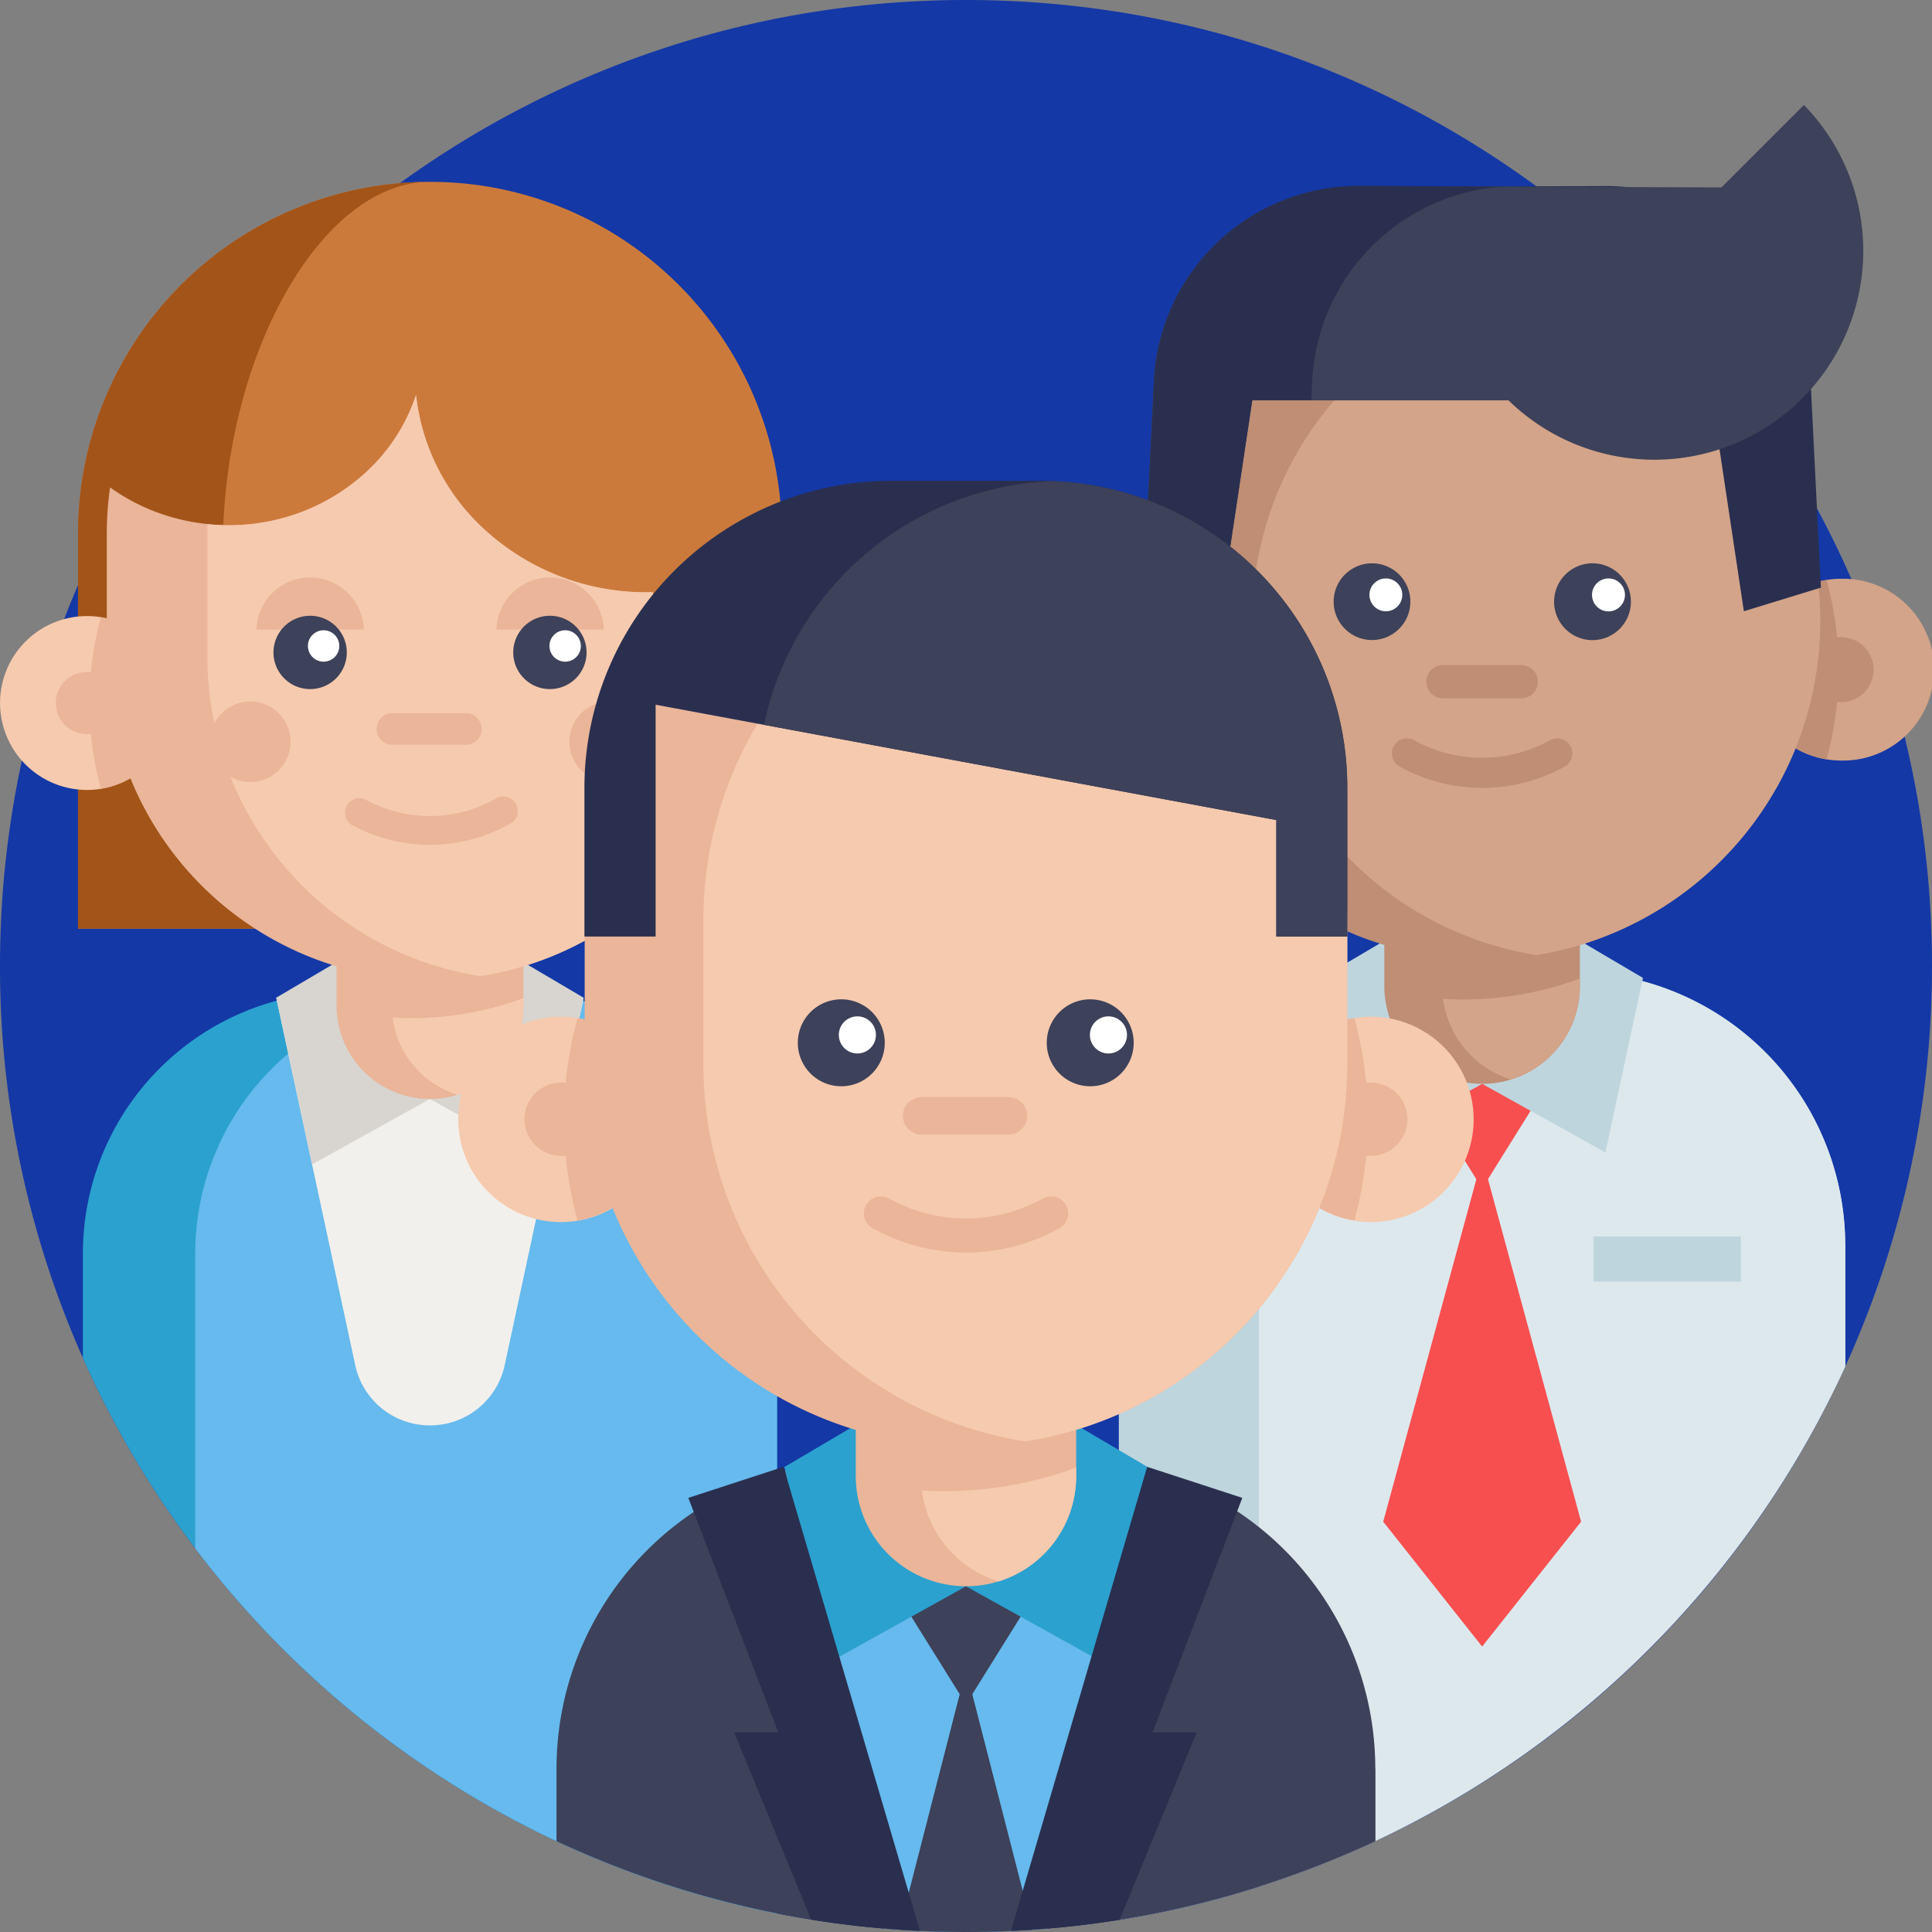 <svg id="Capa_1" data-name="Capa 1" xmlns="http://www.w3.org/2000/svg" viewBox="0 0 400 400"><rect x="0" y="0" width="400" height="400" fill="#808080" stroke="none"/><defs><style>.cls-1{fill:#1438a6;}.cls-2{fill:#2ba1cf;}.cls-3{fill:#66baed;}.cls-4{fill:#f2f0ec;}.cls-5{fill:#d8d5d0;}.cls-6{fill:#cc7a3b;}.cls-7{fill:#a35418;}.cls-8{fill:#eab599;}.cls-9{fill:#f6caae;}.cls-10{fill:#3d4159;}.cls-11{fill:#fff;}.cls-12{fill:#bfd5de;}.cls-13{fill:#dde8ed;}.cls-14{fill:#d3a489;}.cls-15{fill:#f74f4f;}.cls-16{fill:#bf8e75;}.cls-17{fill:#2a2f4f;}</style></defs><title>iconos-01</title><path class="cls-1" d="M400,200A199.91,199.91,0,0,1,260.64,390.63a196.51,196.51,0,0,1-28.83,6.85h-.13q-7.27,1.17-14.69,1.79l-3.18.25c-1.49.09-3,.18-4.51.25q-4.62.23-9.3.22c-3.2,0-6.38-.07-9.53-.23-1.43-.06-2.86-.15-4.29-.25-1.07-.08-2.13-.15-3.19-.24q-7.61-.63-15.05-1.84c-2.36-.39-4.72-.8-7.06-1.27a197.66,197.66,0,0,1-29.48-8.25q-8.27-3-16.18-6.73-2.7-1.26-5.36-2.62-6.83-3.45-13.35-7.41a200.59,200.59,0,0,1-79.35-90A199.2,199.2,0,0,1,0,200C0,89.54,89.54,0,200,0S400,89.54,400,200Z"/><path class="cls-2" d="M160.88,259.54V396.17a197.66,197.66,0,0,1-29.48-8.25q-8.27-3-16.18-6.73-2.7-1.26-5.36-2.62-6.83-3.45-13.35-7.41a200.59,200.59,0,0,1-79.35-90V259.54a54.22,54.22,0,0,1,40.16-52.36c.84-.23,1.69-.44,2.56-.62a52.51,52.51,0,0,1,7.05-1c1.46-.12,2.94-.18,4.43-.18h35.31a54.36,54.36,0,0,1,11.49,1.22l.64.14c.62.14,1.25.29,1.86.46h0a54.3,54.3,0,0,1,40.17,52.37Z"/><path class="cls-3" d="M160.88,259.54V396.17a197.66,197.66,0,0,1-29.48-8.25q-8.27-3-16.18-6.73-2.7-1.26-5.36-2.62-6.83-3.45-13.35-7.41a201.29,201.29,0,0,1-56.09-50.59v-61a54.22,54.22,0,0,1,40.16-52.36c.85-.23,1.7-.44,2.56-.62a53,53,0,0,1,7-1c1.47-.12,2.94-.18,4.44-.18h12a54.36,54.36,0,0,1,11.49,1.22l.64.14c.62.14,1.25.29,1.86.46h0a54.3,54.3,0,0,1,40.17,52.37Z"/><path class="cls-4" d="M120.84,206.56l-.12.61L104.5,282.6a15.79,15.79,0,0,1-15.35,12.51h-.27A15.77,15.77,0,0,1,73.54,282.6L57.32,207.18l-.13-.62Z"/><path class="cls-5" d="M89,227.53,64.61,241.09l-7.42-34.53,15.16-8.93"/><path class="cls-5" d="M89,227.53l24.4,13.56,7.42-34.53-15.16-8.93"/><path class="cls-6" d="M16.15,192.27V110.52A72.83,72.83,0,0,1,89,37.65a73.86,73.86,0,0,1,11.36.88,72.88,72.88,0,0,1,61.51,72v81.75"/><path class="cls-7" d="M46.13,113.71c0,28.92,16.93,62.37,26.23,78.56H16.15V110.52A72.82,72.82,0,0,1,88.49,37.66C66.09,38.21,46.13,74.16,46.13,113.71Z"/><path class="cls-8" d="M108.36,184.46v23.73a19.34,19.34,0,0,1-38.68,0V184.46Z"/><path class="cls-9" d="M108.36,206.69v1.5a19.35,19.35,0,0,1-13.62,18.48,19.33,19.33,0,0,1-13.46-16c1.29.08,2.59.12,3.89.12a66.63,66.63,0,0,0,23.19-4.14Z"/><path class="cls-9" d="M36,145.56a18,18,0,0,1-15.11,17.75,17,17,0,0,1-2.88.24,18,18,0,1,1,18-18Z"/><path class="cls-8" d="M36,145.56a18,18,0,0,1-15.11,17.75,67.38,67.38,0,0,1,0-35.5A18,18,0,0,1,36,145.56Z"/><path class="cls-8" d="M24.41,145.56A6.43,6.43,0,1,1,18,139.13,6.43,6.43,0,0,1,24.41,145.56Z"/><path class="cls-8" d="M135.2,122.6v61.82a66.6,66.6,0,0,1-35.44,17.63l-.33.06a66.08,66.08,0,0,1-10.41.81A66.92,66.92,0,0,1,22.11,136V110.52a67.73,67.73,0,0,1,.68-9.61c15.92,11.45,38.75,10.32,53.29-3.42A37.84,37.84,0,0,0,86.14,81.77,44.14,44.14,0,0,0,100,109.34,49.39,49.39,0,0,0,135.2,122.6Z"/><path class="cls-9" d="M135.2,122.6v61.82a66.6,66.6,0,0,1-35.44,17.63l-.33.06A66.93,66.93,0,0,1,42.94,136V110.52c0-.68,0-1.35,0-2a41.91,41.91,0,0,0,33.1-11A37.75,37.75,0,0,0,86.14,81.77,44.14,44.14,0,0,0,100,109.34,49.39,49.39,0,0,0,135.2,122.6Z"/><path class="cls-8" d="M125,130.35a11.12,11.12,0,0,0-22.23,0"/><path class="cls-8" d="M75.32,130.35a11.12,11.12,0,0,0-22.23,0"/><path class="cls-10" d="M71.8,135.08a7.59,7.59,0,1,1-7.59-7.59A7.59,7.59,0,0,1,71.8,135.08Z"/><path class="cls-10" d="M121.44,135.08a7.59,7.59,0,1,1-7.59-7.59A7.59,7.59,0,0,1,121.44,135.08Z"/><path class="cls-8" d="M96.62,154.2H81.44a3.28,3.28,0,1,1,0-6.55H96.62a3.28,3.28,0,0,1,0,6.55Z"/><path class="cls-8" d="M89,174.91a33.8,33.8,0,0,1-16.32-4.21,3,3,0,0,1,2.87-5.22,27.76,27.76,0,0,0,26.89,0,3,3,0,1,1,2.87,5.22A33.79,33.79,0,0,1,89,174.91Z"/><path class="cls-11" d="M70.25,133.74A3.25,3.25,0,1,1,67,130.49,3.26,3.26,0,0,1,70.25,133.74Z"/><path class="cls-11" d="M120.26,133.74a3.25,3.25,0,1,1-3.25-3.25A3.26,3.26,0,0,1,120.26,133.74Z"/><path class="cls-8" d="M134.57,153.57a8.34,8.34,0,1,1-8.34-8.33A8.33,8.33,0,0,1,134.57,153.57Z"/><path class="cls-8" d="M60.15,153.57a8.34,8.34,0,1,1-8.34-8.33A8.33,8.33,0,0,1,60.15,153.57Z"/><path class="cls-12" d="M382.05,257.89v25a200.81,200.81,0,0,1-97.28,98.27,199.55,199.55,0,0,1-53,16.28h-.13V257.89a56.7,56.7,0,0,1,52.08-56.51c1.53-.13,3.07-.19,4.63-.19h36.93a56.63,56.63,0,0,1,56.73,56.7Z"/><path class="cls-13" d="M382.05,257.89v25a200.81,200.81,0,0,1-97.28,98.27,197.56,197.56,0,0,1-24.13,9.43V257.89a56.72,56.72,0,0,1,56.72-56.7h8A56.71,56.71,0,0,1,382.05,257.89Z"/><path class="cls-14" d="M251.35,138.64a18.82,18.82,0,0,1-15.8,18.58,18.62,18.62,0,0,1-3,.24,18.82,18.82,0,1,1,0-37.63,18.62,18.62,0,0,1,3,.24A18.81,18.81,0,0,1,251.35,138.64Z"/><path class="cls-15" d="M322.09,221.65l-15.23,24.42-15.22-24.42"/><path class="cls-15" d="M327.35,315.05,306.86,340.9l-20.48-25.85,20.49-75.33Z"/><path class="cls-16" d="M251.35,138.64a18.82,18.82,0,0,1-15.8,18.58,70.53,70.53,0,0,1,0-37.15A18.81,18.81,0,0,1,251.35,138.64Z"/><path class="cls-16" d="M239.26,138.64a6.73,6.73,0,1,1-6.72-6.72A6.72,6.72,0,0,1,239.26,138.64Z"/><path class="cls-12" d="M306.86,224.4l-25.53,14.2-7.77-36.13,15.86-9.35"/><path class="cls-12" d="M306.86,224.4l25.53,14.2,7.77-36.13-15.87-9.35"/><path class="cls-14" d="M362.37,138.64a18.82,18.82,0,0,0,15.8,18.58,18.62,18.62,0,0,0,3,.24,18.82,18.82,0,1,0,0-37.63,18.62,18.62,0,0,0-3,.24A18.81,18.81,0,0,0,362.37,138.64Z"/><path class="cls-16" d="M362.37,138.64a18.82,18.82,0,0,0,15.8,18.58,70.53,70.53,0,0,0,0-37.15A18.81,18.81,0,0,0,362.37,138.64Z"/><path class="cls-16" d="M387.91,138.64a6.73,6.73,0,1,1-6.73-6.72A6.73,6.73,0,0,1,387.91,138.64Z"/><path class="cls-16" d="M376.87,128.64a70,70,0,1,1-140,0c0-18.29,6.35-45.76,17.84-58.23,12.8-13.89,31.8-11.78,52.17-11.78a70,70,0,0,1,70,70Z"/><path class="cls-16" d="M327.1,179.34v24.83a20.23,20.23,0,0,1-14.26,19.33,20,20,0,0,1-6,.9,20.22,20.22,0,0,1-20.23-20.23V179.34Z"/><path class="cls-14" d="M327.1,202.6v1.57a20.23,20.23,0,0,1-14.26,19.33,20.25,20.25,0,0,1-14.08-16.69q2,.12,4.08.12a69.81,69.81,0,0,0,24.26-4.33Z"/><path class="cls-14" d="M376.87,128.64a70,70,0,0,1-58.77,69.11,70,70,0,0,1,0-138.22,70,70,0,0,1,58.43,62.13Q376.88,125.11,376.87,128.64Z"/><path class="cls-16" d="M306.86,163.13a35.39,35.39,0,0,1-17.07-4.41,3.11,3.11,0,0,1,3-5.46,29.08,29.08,0,0,0,28.14,0,3.11,3.11,0,0,1,3,5.46A35.36,35.36,0,0,1,306.86,163.13Z"/><path class="cls-10" d="M292,124.57a7.94,7.94,0,1,1-7.94-7.94A7.93,7.93,0,0,1,292,124.57Z"/><path class="cls-10" d="M337.66,124.57a7.95,7.95,0,1,1-8-7.94A7.94,7.94,0,0,1,337.66,124.57Z"/><path class="cls-11" d="M290.33,123.17a3.4,3.4,0,1,1-3.4-3.41A3.4,3.4,0,0,1,290.33,123.17Z"/><path class="cls-11" d="M336.43,123.17a3.41,3.41,0,1,1-3.41-3.41A3.41,3.41,0,0,1,336.43,123.17Z"/><path class="cls-16" d="M314.8,144.56H298.92a3.43,3.43,0,1,1,0-6.85H314.8a3.43,3.43,0,1,1,0,6.85Z"/><path class="cls-12" d="M329.91,256h30.52v9.34H329.91Z"/><path class="cls-17" d="M302.76,38.63a42.45,42.45,0,0,1,39.32,40.22l.2,4h12.2l6.57,43.7L377,121.66l-2.14-42.81a42.43,42.43,0,0,0-42.54-40.33Z"/><path class="cls-10" d="M373.48,21.73a43.25,43.25,0,0,1-61.16,61.16Z"/><path class="cls-10" d="M312.32,82.89H259.25l-6.58,43.7-15.91-4.93,2.13-42.81a42.44,42.44,0,0,1,42.55-40.33l76.65.29,10.14,18.24"/><path class="cls-17" d="M311,38.63a42.45,42.45,0,0,0-39.32,40.22l-.2,4h-12.2l-6.57,43.7-15.91-4.93,2.13-42.81a42.44,42.44,0,0,1,42.54-40.33Z"/><path class="cls-10" d="M284.77,366.2v15a200.49,200.49,0,0,1-169.55,0v-15a64,64,0,0,1,47.37-61.77c1-.27,2-.52,3-.74a61.62,61.62,0,0,1,8.31-1.22c1.74-.14,3.47-.22,5.24-.22h41.65a63.73,63.73,0,0,1,13.56,1.44l.75.16,2.2.55.06,0a64,64,0,0,1,47.38,61.78Z"/><path class="cls-3" d="M237.54,303.69l-.15.73L217,399.28l-3.18.25c-1.49.09-3,.18-4.51.25q-4.62.23-9.3.22c-3.2,0-6.38-.07-9.53-.23-1.43-.06-2.86-.15-4.29-.25-1.07-.08-2.13-.15-3.19-.24l-20.4-94.85-.15-.74Z"/><path class="cls-10" d="M217.16,325.33,200,352.86l-17.16-27.53"/><path class="cls-10" d="M213.81,399.53c-1.49.09-3,.18-4.51.25q-4.62.23-9.3.22c-3.2,0-6.38-.07-9.53-.23-1.43-.06-2.86-.15-4.29-.25L200,345.7Z"/><path class="cls-2" d="M200,328.43l-28.79,16-8.76-40.73,17.89-10.54"/><path class="cls-2" d="M200,328.43l28.79,16,8.76-40.73-17.89-10.54"/><path class="cls-17" d="M238.63,358.67h9.13l-15.95,38.81a198.59,198.59,0,0,1-22.51,2.3l28-95.38.21-.71,19.7,6.43Z"/><path class="cls-17" d="M190.47,399.77a198.71,198.71,0,0,1-22.53-2.33L152,358.67h9.13l-18.62-48.55,19.71-6.43.21.71Z"/><path class="cls-8" d="M222.81,277.62v28a22.8,22.8,0,0,1-16.07,21.79,22.47,22.47,0,0,1-6.75,1,22.81,22.81,0,0,1-22.81-22.81v-28Z"/><path class="cls-9" d="M222.81,303.85v1.77a22.83,22.83,0,0,1-16.07,21.8,22.81,22.81,0,0,1-15.88-18.83c1.52.1,3,.14,4.59.14a79.09,79.09,0,0,0,27.36-4.88Z"/><path class="cls-9" d="M137.4,231.73a21.26,21.26,0,1,1-17.82-20.95A21.22,21.22,0,0,1,137.4,231.73Z"/><path class="cls-8" d="M137.4,231.73a21.22,21.22,0,0,1-17.82,20.94,79.46,79.46,0,0,1,0-41.89A21.23,21.23,0,0,1,137.4,231.73Z"/><path class="cls-8" d="M123.77,231.73a7.59,7.59,0,1,1-7.59-7.59A7.59,7.59,0,0,1,123.77,231.73Z"/><path class="cls-9" d="M262.58,231.73a21.26,21.26,0,1,0,17.82-20.95A21.22,21.22,0,0,0,262.58,231.73Z"/><path class="cls-8" d="M262.58,231.73a21.22,21.22,0,0,0,17.82,20.94,79.19,79.19,0,0,0,0-41.89A21.23,21.23,0,0,0,262.58,231.73Z"/><path class="cls-8" d="M278.94,190.39v30.06a79,79,0,0,1-66.28,77.93l-.38.06a77.71,77.71,0,0,1-12.29,1,79,79,0,0,1-78.94-78.95V190.39a78.91,78.91,0,0,1,78.94-79h0a78.92,78.92,0,0,1,78.94,79Z"/><path class="cls-8" d="M291.38,231.73a7.58,7.58,0,1,1-7.58-7.59A7.58,7.58,0,0,1,291.38,231.73Z"/><path class="cls-9" d="M278.94,190.39v30.06a79,79,0,0,1-66.28,77.93l-.39.06a79,79,0,0,1-66.64-78V190.39a79,79,0,0,1,66.66-78A79,79,0,0,1,278.94,190.39Z"/><path class="cls-10" d="M183.18,215.85a9,9,0,1,1-9-8.95A9,9,0,0,1,183.18,215.85Z"/><path class="cls-10" d="M234.72,215.85a9,9,0,1,1-9-8.95A9,9,0,0,1,234.72,215.85Z"/><path class="cls-11" d="M181.35,214.27a3.84,3.84,0,1,1-3.84-3.84A3.83,3.83,0,0,1,181.35,214.27Z"/><path class="cls-11" d="M233.33,214.27a3.84,3.84,0,1,1-3.83-3.84A3.84,3.84,0,0,1,233.33,214.27Z"/><path class="cls-8" d="M209,234.89H191a3.87,3.87,0,1,1,0-7.73H209a3.87,3.87,0,0,1,0,7.73Z"/><path class="cls-8" d="M200,259.33a39.78,39.78,0,0,1-19.24-5,3.51,3.51,0,1,1,3.38-6.15,32.78,32.78,0,0,0,31.73,0,3.51,3.51,0,1,1,3.38,6.15A39.84,39.84,0,0,1,200,259.33Z"/><path class="cls-17" d="M278.94,163.1v30.8H264.25V169.78L158.18,150.07l-22.44-4.17v48H121V163.1A63.56,63.56,0,0,1,184.6,99.54h30.79c.83,0,1.67,0,2.51.06A63.53,63.53,0,0,1,278.94,163.1Z"/><path class="cls-10" d="M278.94,163.1v30.8H264.25V169.78L158.18,150.07A63.57,63.57,0,0,1,217.9,99.6,63.53,63.53,0,0,1,278.94,163.1Z"/></svg>